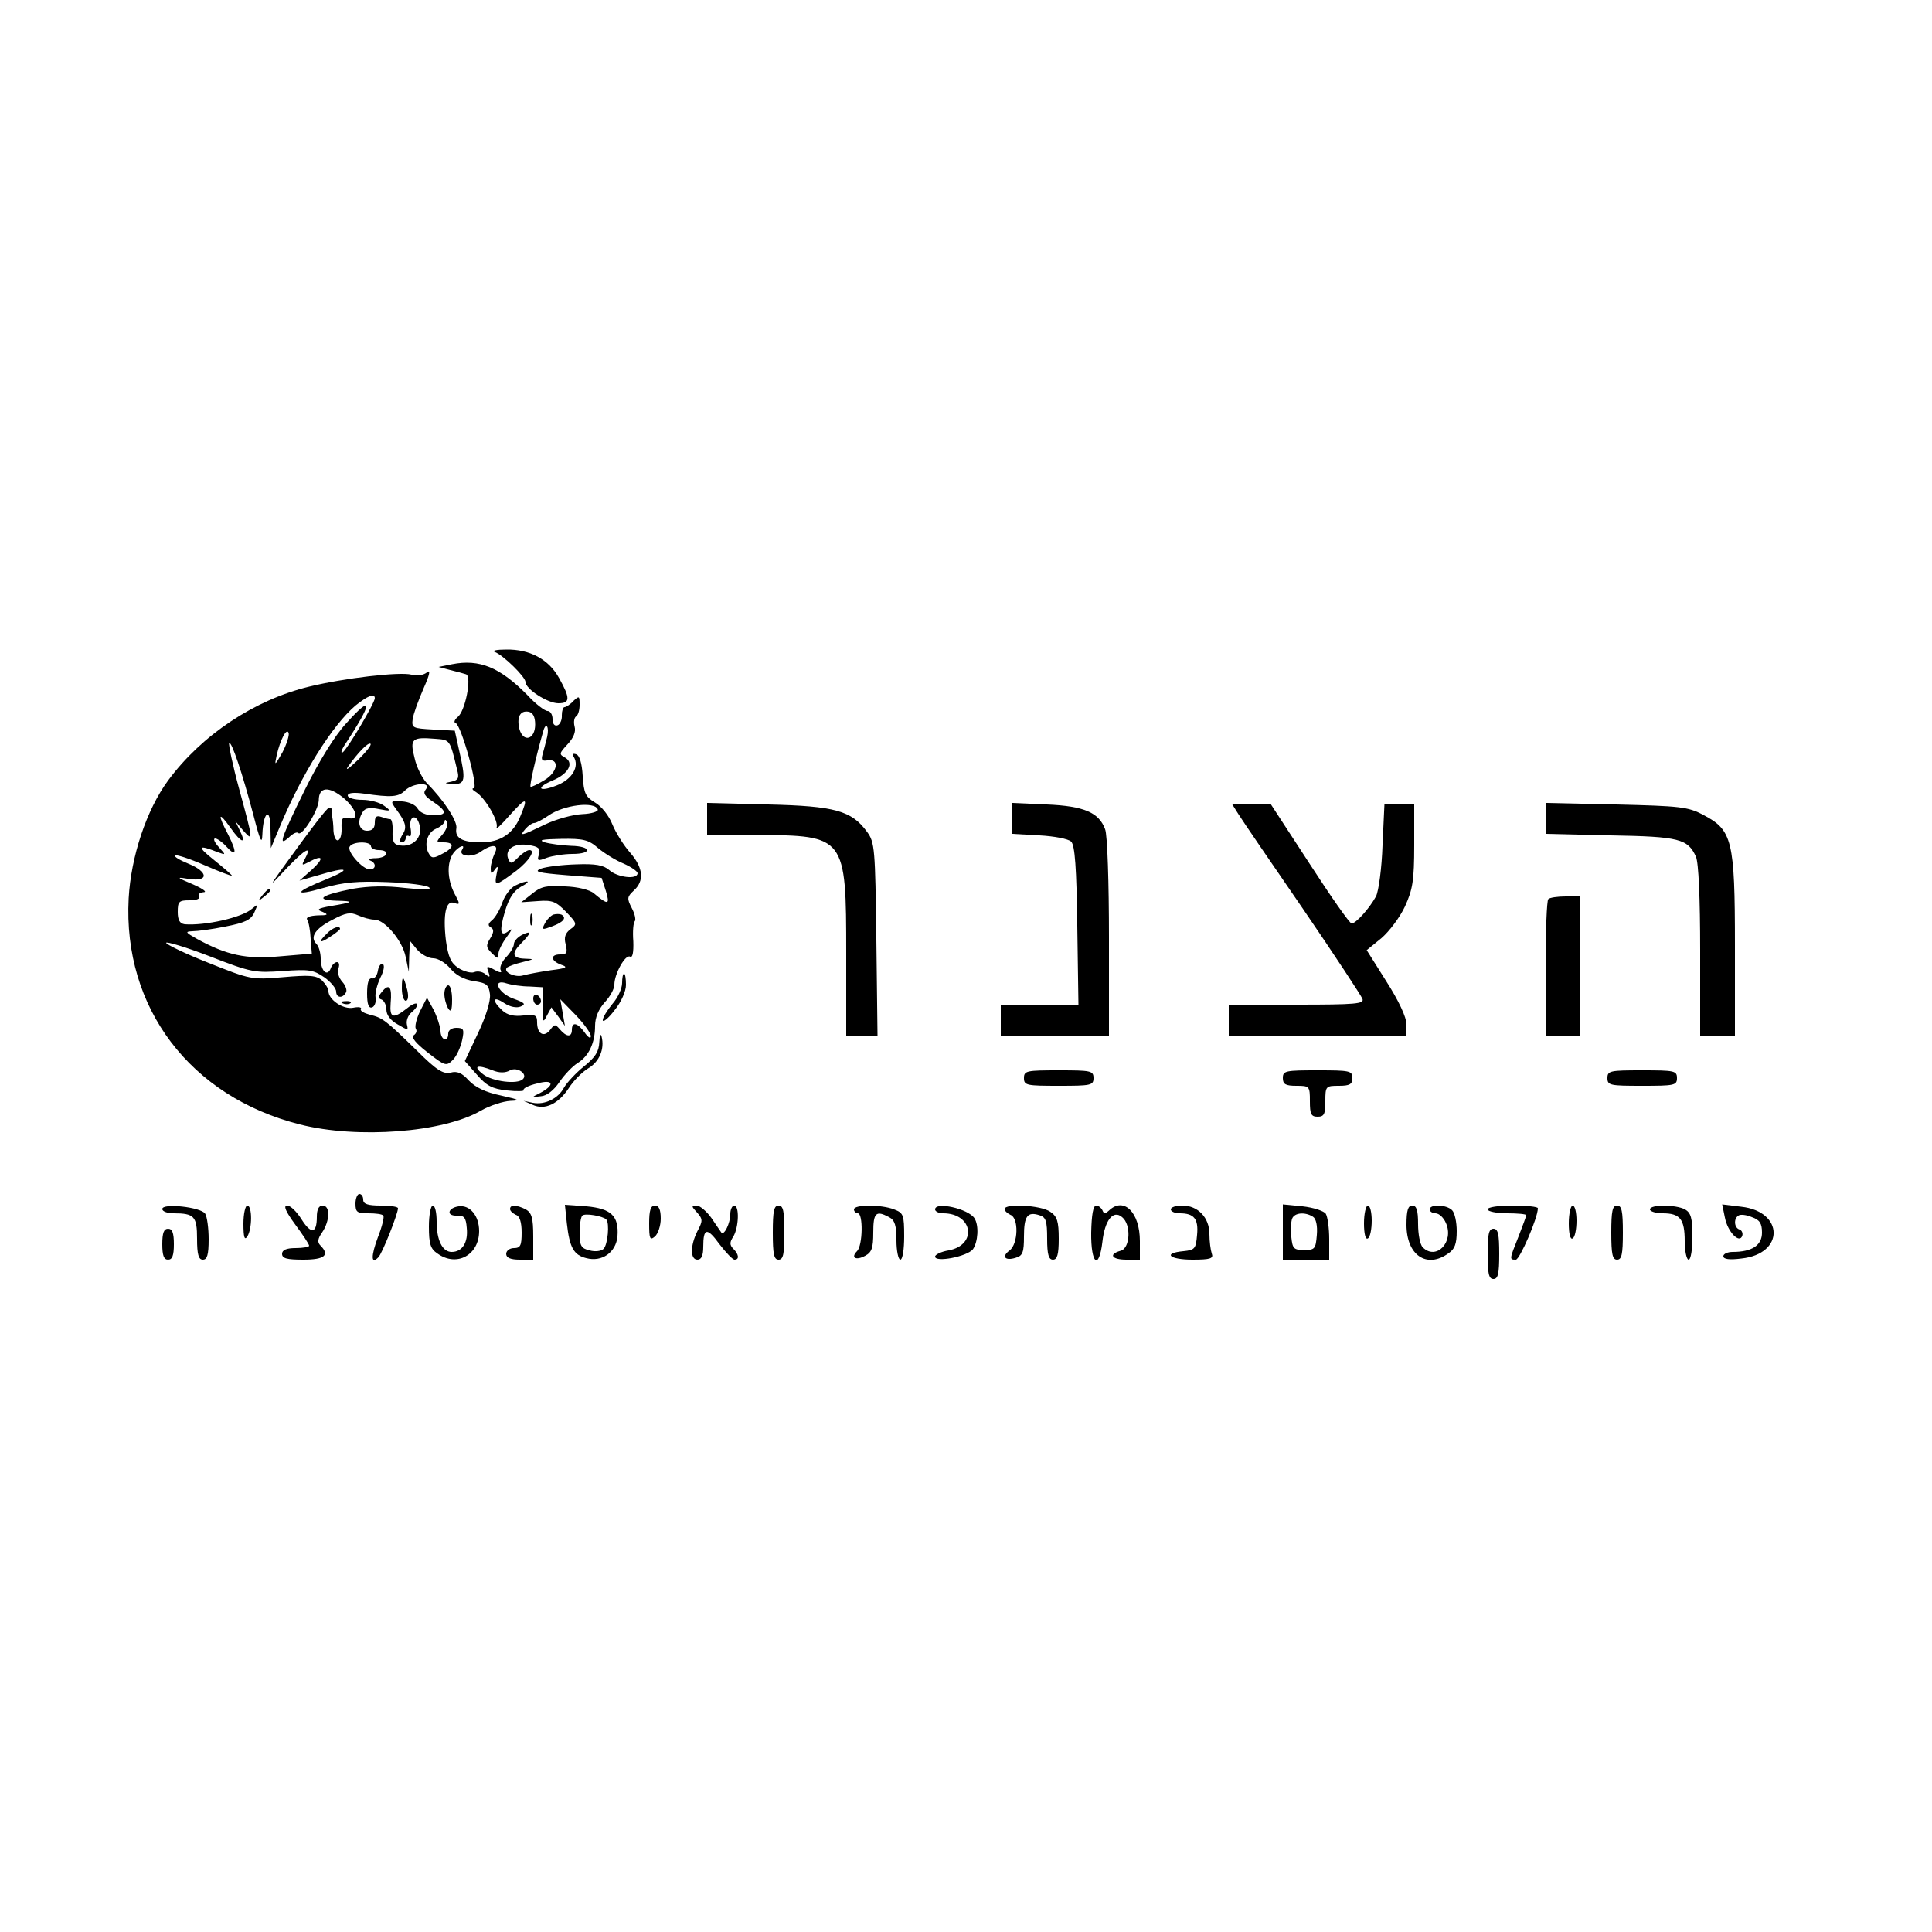 <?xml version="1.0" standalone="no"?>
<!DOCTYPE svg PUBLIC "-//W3C//DTD SVG 20010904//EN"
 "http://www.w3.org/TR/2001/REC-SVG-20010904/DTD/svg10.dtd">
<svg version="1.0" xmlns="http://www.w3.org/2000/svg"
 width="500pt" height="500pt" viewBox="0 0 500 500"
 preserveAspectRatio="xMidYMid meet">

<g transform="translate(0,500) scale(0.1,-0.1)"
fill="#000000" stroke="none">
<path d="M1280 3313 c22 -8 80 -65 80 -78 0 -18 57 -55 85 -55 31 0 31 13 2
65 -27 49 -76 75 -137 74 -25 0 -38 -3 -30 -6z"/>
<path d="M1170 3281 l-35 -7 30 -8 c17 -4 35 -9 41 -11 16 -5 -2 -97 -22 -111
-8 -7 -10 -14 -5 -15 15 -6 60 -169 47 -169 -6 0 -3 -5 6 -10 24 -15 60 -77
53 -92 -3 -7 12 7 34 32 44 49 49 48 27 -4 -18 -44 -52 -66 -101 -66 -49 0
-68 11 -64 36 4 18 -33 74 -77 118 -11 12 -26 40 -31 64 -13 50 -7 55 53 50
39 -3 38 -1 57 -80 6 -22 3 -27 -15 -31 -20 -4 -19 -4 5 -6 31 -1 33 10 15 88
l-11 50 -56 3 c-53 3 -56 4 -53 27 2 14 15 49 28 79 16 36 19 50 9 42 -8 -7
-25 -10 -40 -6 -31 8 -175 -9 -265 -31 -141 -34 -278 -125 -365 -243 -56 -76
-96 -197 -102 -305 -15 -283 159 -513 443 -585 149 -38 372 -21 469 36 23 13
57 24 76 25 28 1 23 3 -25 14 -39 8 -66 21 -83 39 -17 19 -30 25 -47 20 -19
-4 -36 6 -87 57 -82 80 -89 85 -122 93 -15 4 -26 10 -23 15 3 4 -6 6 -20 3
-26 -5 -64 21 -64 43 0 7 -8 19 -17 28 -15 13 -32 14 -101 8 -81 -7 -84 -6
-192 37 -61 24 -110 48 -110 52 0 4 51 -11 113 -35 108 -42 117 -43 189 -38
68 5 79 3 107 -16 17 -12 31 -29 31 -37 0 -16 16 -19 25 -3 4 5 0 18 -9 28 -9
10 -14 25 -10 35 3 9 2 16 -4 16 -5 0 -13 -7 -16 -16 -9 -23 -26 -7 -26 25 0
15 -5 32 -11 38 -18 18 -3 40 42 63 34 18 46 20 66 11 13 -6 32 -11 42 -11 27
0 73 -55 81 -97 l8 -38 1 40 2 40 18 -22 c11 -13 30 -23 42 -23 13 0 32 -12
44 -26 14 -17 35 -29 61 -33 34 -5 39 -10 42 -34 2 -17 -10 -57 -31 -101 l-34
-72 31 -35 c25 -29 40 -37 78 -41 26 -3 46 -2 43 1 -2 4 13 12 35 17 43 12 47
-4 7 -25 -22 -11 -22 -11 3 -8 15 1 33 15 48 37 13 19 34 41 47 49 29 18 45
52 45 96 0 22 9 43 25 61 14 15 25 35 25 46 0 28 29 80 41 72 6 -3 9 11 8 40
-2 25 0 49 4 52 3 4 0 19 -8 34 -13 25 -12 29 5 45 28 25 25 59 -9 98 -16 18
-37 51 -46 73 -9 23 -28 47 -45 57 -25 15 -29 24 -32 69 -2 33 -8 53 -17 56
-9 3 -11 0 -6 -7 15 -25 -4 -58 -45 -74 -46 -18 -55 -6 -10 13 41 17 56 45 33
59 -17 9 -16 11 6 35 15 16 22 32 18 46 -3 11 -1 23 4 26 5 3 9 16 9 30 0 23
-1 24 -16 10 -8 -9 -19 -16 -23 -16 -4 0 -7 -10 -7 -21 1 -12 -5 -24 -11 -26
-8 -3 -13 4 -13 16 0 12 -6 21 -13 21 -7 0 -31 18 -52 41 -71 72 -124 94 -195
80z m-200 -88 c0 -12 -71 -132 -83 -140 -6 -4 -4 6 7 22 71 108 72 131 2 53
-29 -31 -71 -99 -107 -172 -63 -128 -70 -149 -41 -123 10 10 21 15 24 11 10
-9 52 59 53 85 0 35 26 37 64 6 35 -30 42 -60 12 -52 -15 3 -18 -1 -17 -27 1
-37 -18 -43 -21 -6 0 14 -2 30 -3 35 -1 6 -2 13 -1 18 0 4 -2 7 -7 7 -6 -1
-43 -49 -126 -164 -29 -41 -29 -41 16 7 48 50 66 60 48 26 -10 -19 -10 -20 9
-10 37 20 41 11 9 -19 l-33 -29 49 14 c76 23 88 17 22 -10 -85 -34 -89 -46 -9
-23 53 15 89 18 166 15 54 -2 102 -8 108 -14 6 -6 -16 -6 -63 -1 -49 6 -93 5
-134 -2 -82 -16 -102 -29 -44 -31 49 -1 46 -4 -15 -14 -33 -6 -37 -9 -20 -15
16 -7 14 -9 -13 -9 -20 -1 -31 -5 -27 -11 4 -6 8 -28 9 -50 l3 -38 -83 -7
c-87 -8 -137 3 -214 45 -30 17 -32 19 -12 20 12 0 51 5 85 12 51 10 66 17 75
36 10 23 10 23 -6 10 -26 -23 -122 -44 -174 -40 -13 2 -18 11 -18 32 0 27 3
30 31 30 17 0 28 4 24 10 -3 6 2 10 12 11 10 0 -2 9 -27 20 -45 19 -45 20 -9
14 50 -7 48 19 -4 40 -22 9 -37 18 -34 21 3 3 37 -8 76 -25 39 -17 71 -29 71
-27 0 2 -21 20 -47 41 -44 35 -41 40 12 19 20 -7 20 -7 1 14 -11 12 -15 22 -9
22 5 0 18 -9 28 -20 27 -30 29 -17 6 29 -29 55 -26 63 6 18 28 -40 42 -43 23
-5 l-11 23 20 -24 c27 -30 27 -29 -10 107 -17 62 -28 116 -26 119 6 6 34 -77
63 -187 17 -66 22 -77 23 -50 2 59 21 73 21 15 l1 -50 23 55 c57 137 136 263
196 314 31 25 50 33 50 19z m415 -68 c0 -39 -31 -48 -41 -11 -7 30 2 48 24 44
11 -2 17 -13 17 -33z m31 -32 c-4 -16 -9 -36 -12 -46 -4 -14 -1 -17 12 -15 33
6 28 -30 -7 -51 -18 -11 -35 -19 -36 -17 -3 3 14 78 33 144 7 25 16 11 10 -15z
m-685 -40 c-20 -35 -21 -36 -15 -8 9 40 26 73 31 58 2 -6 -5 -29 -16 -50z
m194 -21 c-21 -20 -32 -28 -25 -17 26 37 53 65 59 60 3 -3 -12 -22 -34 -43z
m177 -75 c-8 -9 -3 -18 19 -32 37 -25 37 -35 -1 -35 -17 0 -33 7 -39 17 -5 10
-23 18 -41 19 -30 2 -30 1 -15 -20 26 -35 29 -48 16 -67 -7 -12 -7 -19 -1 -19
5 0 10 5 10 11 0 5 4 8 9 5 4 -3 6 5 4 18 -7 34 15 43 23 10 8 -31 -17 -57
-51 -52 -16 2 -20 10 -19 36 1 17 -2 32 -6 32 -5 0 -15 3 -24 6 -12 4 -16 0
-16 -15 0 -14 -6 -21 -20 -21 -21 0 -27 24 -11 49 6 10 19 12 42 7 31 -6 32
-5 14 8 -11 9 -37 16 -57 16 -21 0 -38 5 -38 11 0 7 14 9 43 5 69 -10 88 -9
105 8 20 20 70 23 54 3z m445 -52 c2 -5 -16 -11 -40 -12 -24 -1 -68 -13 -97
-27 -62 -30 -67 -31 -50 -11 7 8 17 15 22 15 6 0 22 9 37 19 39 28 121 38 128
16z m-403 -66 c-16 -18 -16 -19 4 -19 29 0 28 -14 -4 -30 -20 -11 -27 -12 -33
-1 -15 23 -6 56 17 66 12 5 22 14 23 20 0 5 3 4 6 -3 3 -7 -3 -22 -13 -33z
m404 -34 c17 -14 46 -32 66 -40 20 -9 36 -20 36 -25 0 -17 -52 -11 -73 8 -15
13 -35 17 -86 15 -36 -1 -77 -6 -91 -11 -20 -8 -7 -11 66 -17 l91 -7 11 -34
c11 -36 6 -37 -31 -6 -10 9 -42 17 -75 18 -47 3 -62 0 -85 -19 l-28 -22 43 3
c37 3 47 -1 73 -28 29 -30 29 -32 11 -45 -13 -10 -17 -21 -12 -39 5 -22 3 -26
-14 -26 -27 0 -25 -17 3 -27 18 -6 13 -9 -28 -14 -27 -4 -59 -10 -70 -13 -21
-7 -54 8 -43 20 4 3 22 10 40 14 31 8 32 8 6 9 -33 1 -35 14 -8 41 11 11 20
22 20 25 0 3 -9 1 -20 -5 -11 -6 -20 -16 -20 -23 0 -7 -9 -23 -21 -35 -11 -12
-17 -27 -13 -33 4 -7 -2 -7 -16 1 -20 11 -22 10 -16 -5 5 -14 4 -16 -8 -6 -7
6 -20 9 -29 5 -8 -3 -27 2 -41 11 -19 13 -26 28 -32 71 -8 68 0 106 22 97 15
-5 15 -3 0 25 -19 37 -20 81 -2 105 13 17 32 24 22 8 -11 -17 25 -21 47 -6 31
22 50 20 37 -4 -5 -11 -10 -28 -10 -38 0 -15 2 -16 11 -3 8 11 9 8 4 -13 -6
-32 -3 -31 52 10 32 25 50 53 33 53 -6 0 -19 -9 -29 -19 -17 -17 -20 -18 -26
-3 -9 24 16 41 53 35 26 -4 31 -9 27 -24 -6 -17 -3 -18 20 -9 14 5 44 10 66
10 53 0 50 20 -3 21 -24 1 -54 5 -68 9 -18 6 -7 8 42 9 57 1 71 -2 96 -24z
m-588 5 c0 -5 9 -10 20 -10 31 0 24 -20 -7 -21 -16 0 -22 -3 -15 -6 16 -6 16
-23 -1 -23 -19 0 -60 47 -52 59 8 14 55 14 55 1z m410 -363 l35 -2 -1 -48 c0
-42 1 -46 11 -26 l12 22 18 -24 17 -24 -6 35 -6 34 40 -41 c22 -23 40 -48 39
-55 0 -7 -7 -3 -16 10 -18 25 -33 29 -33 7 0 -20 -14 -19 -31 1 -12 14 -14 14
-25 -1 -16 -21 -34 -11 -34 19 0 19 -4 21 -35 18 -25 -3 -42 1 -55 13 -28 26
-25 39 5 19 15 -10 32 -13 42 -9 15 6 11 10 -17 20 -41 14 -58 53 -19 40 13
-4 40 -8 59 -8z m-95 -217 c17 -7 33 -7 45 0 19 10 47 -10 33 -23 -14 -14 -79
-6 -103 13 -27 21 -16 26 25 10z"/>
<path d="M679 2683 c-13 -16 -12 -17 4 -4 9 7 17 15 17 17 0 8 -8 3 -21 -13z"/>
<path d="M1333 2708 c-12 -6 -27 -26 -33 -44 -6 -18 -18 -38 -26 -45 -11 -9
-12 -14 -4 -19 9 -5 8 -13 -1 -28 -12 -19 -11 -24 4 -39 15 -15 17 -15 17 -1
0 8 10 28 22 44 12 16 15 23 6 16 -23 -19 -27 -4 -11 50 10 33 22 52 41 63 31
16 18 19 -15 3z"/>
<path d="M1372 2620 c0 -14 2 -19 5 -12 2 6 2 18 0 25 -3 6 -5 1 -5 -13z"/>
<path d="M1432 2633 c-7 -3 -17 -13 -22 -23 -9 -17 -7 -17 20 -7 29 11 37 22
23 30 -5 2 -14 2 -21 0z"/>
<path d="M1380 2416 c0 -9 5 -16 10 -16 6 0 10 4 10 9 0 6 -4 13 -10 16 -5 3
-10 -1 -10 -9z"/>
<path d="M1830 2881 l0 -41 128 -1 c230 -1 232 -3 232 -306 l0 -213 40 0 41 0
-3 249 c-3 234 -4 251 -24 278 -40 55 -83 67 -256 71 l-158 4 0 -41z"/>
<path d="M2620 2882 l0 -40 70 -4 c38 -2 75 -9 82 -16 10 -9 14 -69 16 -217
l3 -205 -100 0 -101 0 0 -40 0 -40 140 0 140 0 0 254 c0 140 -4 266 -10 280
-16 43 -54 60 -151 64 l-89 4 0 -40z"/>
<path d="M3205 2893 c10 -16 85 -126 167 -245 82 -120 151 -225 154 -233 5
-13 -17 -15 -170 -15 l-176 0 0 -40 0 -40 230 0 230 0 0 29 c0 18 -20 61 -52
111 l-51 81 38 31 c20 17 48 54 61 82 20 44 24 67 24 159 l0 107 -39 0 -38 0
-5 -107 c-2 -60 -10 -119 -17 -133 -17 -31 -52 -70 -63 -70 -5 0 -54 70 -109
155 l-101 155 -50 0 -50 0 17 -27z"/>
<path d="M4000 2882 l0 -40 168 -4 c178 -3 200 -9 221 -55 7 -15 11 -109 11
-243 l0 -220 45 0 45 0 0 233 c0 273 -7 299 -82 338 -39 21 -60 23 -225 27
l-183 4 0 -40z"/>
<path d="M4007 2673 c-4 -3 -7 -84 -7 -180 l0 -173 45 0 45 0 0 180 0 180 -38
0 c-21 0 -42 -3 -45 -7z"/>
<path d="M846 2584 c-24 -23 -19 -27 9 -8 14 9 25 18 25 20 0 10 -20 3 -34
-12z"/>
<path d="M978 2488 c-2 -13 -9 -22 -16 -20 -8 1 -12 -12 -12 -39 0 -28 4 -39
13 -36 6 2 11 13 9 25 -2 11 4 34 12 51 9 17 12 32 7 36 -5 3 -11 -5 -13 -17z"/>
<path d="M1610 2456 c0 -14 -11 -38 -25 -54 -14 -17 -25 -35 -25 -42 0 -7 14
4 30 25 18 22 30 50 30 66 0 16 -2 29 -5 29 -3 0 -5 -11 -5 -24z"/>
<path d="M1040 2442 c0 -18 5 -32 10 -32 6 0 8 11 4 28 -10 39 -14 40 -14 4z"/>
<path d="M989 2434 c-11 -13 -11 -18 -1 -21 6 -3 12 -14 12 -26 0 -14 11 -28
29 -38 27 -16 28 -16 24 0 -2 10 3 23 11 30 27 23 17 34 -10 12 -37 -29 -46
-26 -43 13 4 42 -4 52 -22 30z"/>
<path d="M1150 2428 c0 -13 5 -30 10 -38 7 -11 10 -5 10 23 0 20 -4 37 -10 37
-5 0 -10 -10 -10 -22z"/>
<path d="M1087 2383 c-9 -19 -14 -39 -11 -45 4 -6 1 -13 -5 -17 -8 -5 5 -21
36 -45 45 -35 48 -36 65 -19 10 10 20 33 24 51 6 28 4 32 -15 32 -12 0 -21 -6
-21 -15 0 -24 -20 -17 -20 8 -1 12 -9 36 -18 54 l-17 31 -18 -35z"/>
<path d="M888 2403 c7 -3 16 -2 19 1 4 3 -2 6 -13 5 -11 0 -14 -3 -6 -6z"/>
<path d="M1551 2303 c-1 -24 -10 -39 -40 -63 -21 -17 -44 -42 -51 -54 -15 -29
-50 -46 -81 -40 l-24 5 23 -10 c32 -15 67 2 94 43 12 19 35 42 50 51 29 17 43
50 35 82 -3 10 -5 4 -6 -14z"/>
<path d="M2650 2210 c0 -19 7 -20 90 -20 83 0 90 1 90 20 0 19 -7 20 -90 20
-83 0 -90 -1 -90 -20z"/>
<path d="M3320 2210 c0 -16 7 -20 35 -20 34 0 35 -1 35 -40 0 -33 3 -40 20
-40 17 0 20 7 20 40 0 39 1 40 35 40 28 0 35 4 35 20 0 19 -7 20 -90 20 -83 0
-90 -1 -90 -20z"/>
<path d="M4160 2210 c0 -19 7 -20 90 -20 83 0 90 1 90 20 0 19 -7 20 -90 20
-83 0 -90 -1 -90 -20z"/>
<path d="M920 1885 c0 -22 4 -25 33 -25 19 0 36 -2 39 -6 3 -3 -3 -28 -14 -56
-18 -48 -18 -72 1 -52 10 9 51 113 51 127 0 4 -20 7 -45 7 -33 0 -45 4 -45 15
0 8 -4 15 -10 15 -5 0 -10 -11 -10 -25z"/>
<path d="M420 1871 c0 -6 13 -11 29 -11 54 0 61 -8 61 -66 0 -41 4 -54 15 -54
11 0 15 12 15 53 0 28 -4 58 -9 66 -11 17 -111 28 -111 12z"/>
<path d="M630 1833 c0 -35 3 -44 10 -33 13 20 13 80 0 80 -5 0 -10 -21 -10
-47z"/>
<path d="M764 1831 c20 -27 36 -51 36 -55 0 -3 -16 -6 -35 -6 -24 0 -35 -5
-35 -15 0 -12 13 -15 55 -15 56 0 69 12 44 37 -8 8 -7 17 5 34 20 30 21 69 1
69 -10 0 -15 -10 -15 -29 0 -44 -15 -46 -40 -6 -12 19 -28 35 -37 35 -10 0 -4
-15 21 -49z"/>
<path d="M1110 1826 c0 -45 4 -58 22 -70 50 -36 108 -4 108 58 0 40 -24 68
-53 64 -28 -4 -33 -25 -5 -24 19 1 24 -5 26 -32 4 -38 -12 -62 -39 -62 -24 0
-39 30 -39 79 0 23 -4 41 -10 41 -5 0 -10 -24 -10 -54z"/>
<path d="M1320 1871 c0 -5 7 -11 15 -15 10 -3 15 -19 15 -46 0 -33 -3 -40 -20
-40 -11 0 -20 -7 -20 -15 0 -10 11 -15 35 -15 l35 0 0 60 c0 48 -4 61 -19 70
-24 12 -41 13 -41 1z"/>
<path d="M1467 1834 c7 -63 18 -82 50 -90 41 -11 77 15 81 56 4 53 -16 72 -80
78 l-56 4 5 -48z m102 10 c9 -9 4 -65 -7 -76 -6 -6 -22 -8 -36 -4 -22 5 -26
12 -26 45 0 21 3 41 7 45 7 7 53 -1 62 -10z"/>
<path d="M1680 1834 c0 -40 2 -45 15 -34 8 7 15 28 15 46 0 24 -5 34 -15 34
-11 0 -15 -12 -15 -46z"/>
<path d="M1804 1862 c15 -17 15 -22 1 -48 -19 -38 -19 -74 0 -74 10 0 15 10
15 33 0 50 10 51 42 7 17 -22 34 -40 39 -40 13 0 11 14 -3 28 -10 10 -10 17 0
32 14 24 16 80 2 80 -5 0 -10 -10 -10 -22 0 -24 -16 -56 -23 -48 -2 3 -14 20
-26 38 -12 17 -30 32 -38 32 -14 0 -14 -2 1 -18z"/>
<path d="M2000 1810 c0 -56 3 -70 15 -70 12 0 15 14 15 70 0 56 -3 70 -15 70
-12 0 -15 -14 -15 -70z"/>
<path d="M2210 1870 c0 -5 5 -10 10 -10 14 0 13 -83 -2 -98 -17 -17 -3 -25 21
-12 17 9 21 20 21 60 0 52 7 58 41 40 15 -8 19 -22 19 -60 0 -28 5 -50 10 -50
6 0 10 27 10 60 0 56 -2 61 -26 70 -33 13 -104 13 -104 0z"/>
<path d="M2420 1870 c0 -5 9 -10 21 -10 77 0 89 -82 14 -96 -19 -3 -35 -11
-35 -16 0 -16 83 0 98 19 13 19 16 61 4 80 -16 25 -102 44 -102 23z"/>
<path d="M2600 1871 c0 -5 7 -11 15 -15 22 -8 20 -75 -2 -92 -22 -16 -12 -28
16 -19 18 5 21 15 21 55 0 53 9 65 40 55 17 -5 20 -15 20 -61 0 -41 4 -54 15
-54 11 0 15 13 15 54 0 45 -4 58 -22 70 -24 17 -118 22 -118 7z"/>
<path d="M2824 1810 c-1 -81 20 -99 29 -24 6 56 28 84 51 64 24 -19 21 -81 -4
-87 -32 -9 -23 -23 15 -23 l35 0 0 48 c0 74 -41 115 -79 80 -11 -10 -14 -10
-18 0 -3 6 -10 12 -16 12 -8 0 -12 -24 -13 -70z"/>
<path d="M3030 1870 c0 -5 10 -10 23 -10 37 0 49 -14 45 -56 -3 -36 -6 -39
-35 -42 -55 -5 -37 -22 23 -22 47 0 55 3 50 16 -3 9 -6 31 -6 50 0 43 -30 74
-70 74 -16 0 -30 -4 -30 -10z"/>
<path d="M3320 1811 l0 -71 60 0 60 0 0 53 c0 28 -4 58 -9 66 -5 7 -32 16 -60
19 l-51 5 0 -72z m78 40 c8 -5 12 -23 10 -47 -3 -36 -5 -39 -33 -39 -27 0 -30
4 -33 33 -2 19 -1 40 2 48 6 16 34 18 54 5z"/>
<path d="M3530 1834 c0 -27 4 -43 10 -39 6 3 10 24 10 46 0 21 -4 39 -10 39
-5 0 -10 -21 -10 -46z"/>
<path d="M3640 1830 c0 -78 52 -114 108 -74 17 11 22 25 22 58 0 23 -5 47 -12
54 -15 15 -58 16 -58 2 0 -5 7 -10 15 -10 9 0 21 -11 27 -25 22 -49 -25 -98
-60 -63 -7 7 -12 34 -12 60 0 36 -4 48 -15 48 -11 0 -15 -12 -15 -50z"/>
<path d="M3850 1870 c0 -5 23 -10 50 -10 28 0 50 -2 50 -5 0 -2 -9 -27 -20
-55 -24 -60 -24 -60 -7 -60 10 0 57 108 57 133 0 4 -29 7 -65 7 -37 0 -65 -4
-65 -10z"/>
<path d="M4060 1834 c0 -27 4 -43 10 -39 6 3 10 24 10 46 0 21 -4 39 -10 39
-5 0 -10 -21 -10 -46z"/>
<path d="M4170 1810 c0 -56 3 -70 15 -70 12 0 15 14 15 70 0 56 -3 70 -15 70
-12 0 -15 -14 -15 -70z"/>
<path d="M4270 1870 c0 -5 15 -10 33 -10 45 0 57 -15 57 -72 0 -26 5 -48 10
-48 6 0 10 27 10 60 0 48 -4 61 -19 70 -25 13 -91 13 -91 0z"/>
<path d="M4464 1849 c7 -37 38 -69 45 -47 2 6 -1 14 -7 16 -14 4 -16 28 -3 36
5 4 21 2 35 -4 20 -7 26 -16 26 -40 0 -33 -26 -50 -76 -50 -13 0 -24 -5 -24
-11 0 -8 16 -10 47 -6 112 12 110 122 -1 134 l-49 6 7 -34z"/>
<path d="M420 1780 c0 -29 4 -40 15 -40 11 0 15 11 15 40 0 29 -4 40 -15 40
-11 0 -15 -11 -15 -40z"/>
<path d="M3850 1755 c0 -51 3 -65 15 -65 12 0 15 14 15 65 0 51 -3 65 -15 65
-12 0 -15 -14 -15 -65z"/>
</g>
</svg>
